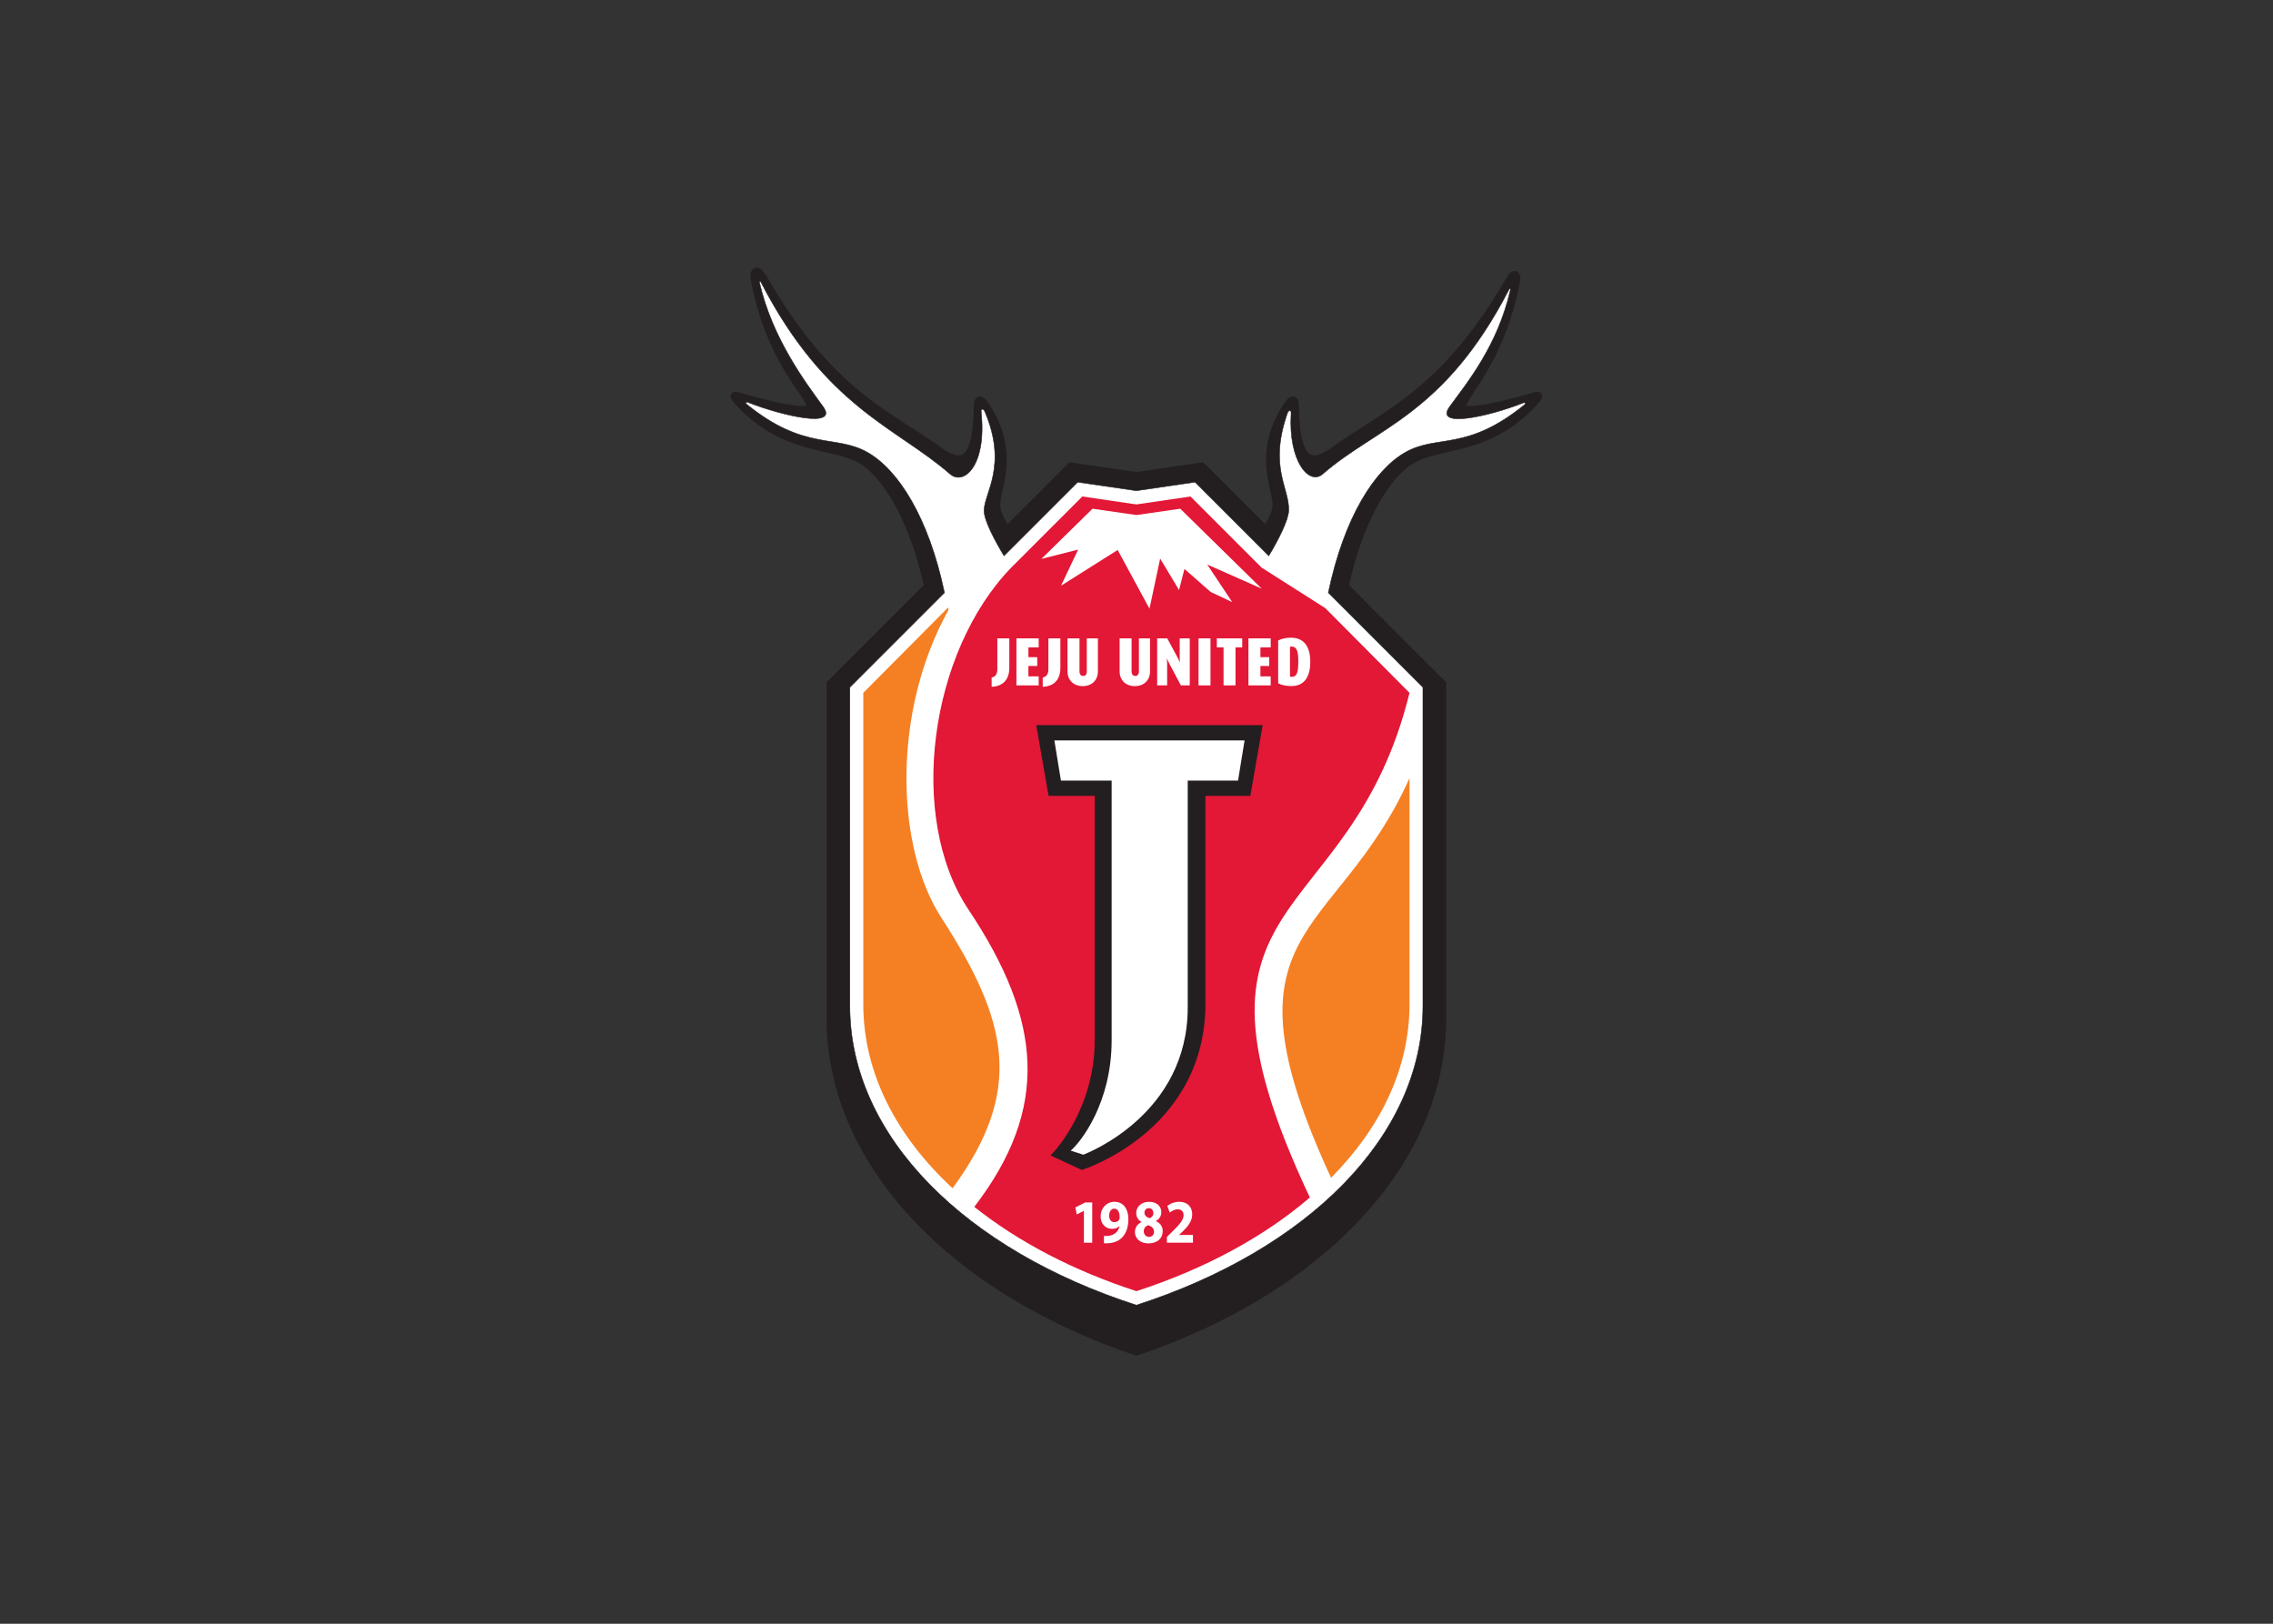 <svg clip-rule="evenodd" fill-rule="evenodd" viewBox="0 0 560 400" xmlns="http://www.w3.org/2000/svg"><rect x="0" y="0" width="560" height="400" fill="#333333" stroke="none"/><g transform="matrix(1.067 0 0 1.067 180 65.935)"><path d="m93.485 251.155c-42.179-14.199-71.32-43.656-71.34-77.903v-77.51l22.444-22.448c-2.882-13.205-8.509-23.969-14.401-27.828-6.177-4.203-18.294-1.649-29.564-14.439-.322-.45-.594-.815-.623-1.383-.013-.239.117-.585.375-.765.248-.181.504-.216.75-.219.314.003.648.065 1.064.192 4.822 1.459 11.481 3.089 14.29 3.08.482.009.841-.062.967-.111.01-.24-.489-1.207-1.38-2.477-.906-1.343-2.175-3.136-3.556-5.442-2.758-4.612-5.97-11.282-7.753-20.647-.079-.423-.16-.908-.16-1.385.002-.401.045-.815.291-1.207.239-.409.759-.68 1.276-.662.768.117.923.509 1.37.932.379.437.754.951 1.008 1.397 15.015 26.184 28.868 31.039 40.118 39.221 1.72 1.262 3.046 1.784 3.934 1.776 1.174-.01 1.949-.793 2.597-2.818.606-1.983.888-4.967.988-8.639v-.086c.003-.572.076-1.018.287-1.399.194-.38.654-.656 1.06-.642.818.053 1.328.586 1.766 1.137 3.472 5.115 4.471 9.668 4.467 13.468-.008 4.78-1.543 8.44-1.509 10.417-.018 1.201.684 2.806 1.739 4.425l14.26-14.261 15.444 2.252 15.448-2.252 14.261 14.263c1.051-1.621 1.752-3.226 1.739-4.427.031-1.977-1.506-5.637-1.515-10.417 0-3.8.996-8.353 4.483-13.478.42-.541.932-1.077 1.755-1.127.401-.014.862.262 1.056.644.209.379.281.825.284 1.399v.052c.102 3.678.386 6.68.999 8.671.644 2.025 1.42 2.808 2.594 2.812.883.014 2.208-.508 3.932-1.77 11.247-8.182 25.455-13.132 40.466-39.316.516-.857 1.057-1.432 1.869-1.475.912.018 1.29.913 1.29 1.703 0 .236-.025.483-.073.758-1.777 9.345-4.901 16.016-7.574 20.631-2.653 4.49-4.852 7.342-4.768 7.967.027.012.066.023.115.036.176.048.479.077.857.077 2.812.009 9.468-1.621 14.292-3.08.415-.127.747-.192 1.061-.192.243 0 .5.038.747.219.261.184.388.526.375.767-.03.563-.3.931-.647 1.412-11.239 12.759-23.363 10.205-29.537 14.408-5.892 3.859-11.518 14.623-14.398 27.828l22.442 22.448v77.51c-.016 34.247-29.16 63.704-71.344 77.903l-.209.066z" fill="#231f20" fill-rule="nonzero"/><path d="m183.478 31.257c-.059-.095-.227-.121-.481-.022-8.016 3.152-20.675 5.958-16.96.844 3.88-5.35 11.024-13.919 13.996-26.857.054-.262.019-.338-.052-.363-.088-.047-.202.087-.281.241-14.976 28.93-30.519 31.696-42.952 42.53-3.199 2.789-7.978-2.998-7.331-13.846.046-.74-.16-.744-.16-.744s-.428-.178-.679.536c-4.391 12.535.481 17.232.29 22.519-.078 2.238-2.351 6.691-4.602 10.439l-17.011-17.01-13.557 1.977-13.557-1.977-17.015 17.01c-2.248-3.748-4.6-8.201-4.6-10.439 0-4.063 5.529-10.317.174-22.861-.292-.694-.676-.536-.676-.536s-.237.006-.158.745c1.299 12.266-4.023 16.976-7.217 14.187-12.439-10.834-28.647-15.301-43.618-44.234-.078-.159-.2-.291-.29-.246-.066.023-.098.105-.049.363 2.969 12.941 10.78 23.216 14.663 28.566 3.715 5.114-9.338 2.168-17.353-.984-.252-.095-.422-.072-.482.022-.058.097-.004.253.186.415 13.379 10.863 20.481 6.904 27.898 11.112 7.069 4.002 14.12 14.959 17.78 32.398l-21.844 21.844v73.582c0 30.245 26.938 56.422 66.158 69.063 39.221-12.642 66.158-38.818 66.158-69.063v-73.582l-21.844-21.844c3.662-17.439 10.706-28.396 17.78-32.398 7.416-4.208 14.125-.115 27.501-10.977.19-.158.243-.316.185-.41" fill="#fff" fill-rule="nonzero"/><path d="m183.478 31.257c-.059-.095-.227-.121-.481-.022-8.016 3.152-20.675 5.958-16.96.844 3.88-5.35 11.024-13.919 13.996-26.857.054-.262.019-.338-.052-.363-.088-.047-.202.087-.281.241-14.976 28.93-30.519 31.696-42.952 42.53-3.199 2.789-7.978-2.998-7.331-13.846.046-.74-.16-.744-.16-.744s-.428-.178-.679.536c-4.391 12.535.481 17.232.29 22.519-.078 2.238-2.351 6.691-4.602 10.439l-17.011-17.01-13.557 1.977-13.557-1.977-17.015 17.01c-2.248-3.748-4.6-8.201-4.6-10.439 0-4.063 5.529-10.317.174-22.861-.292-.694-.676-.536-.676-.536s-.237.006-.158.745c1.299 12.266-4.023 16.976-7.217 14.187-12.439-10.834-28.647-15.301-43.618-44.234-.078-.159-.2-.291-.29-.246-.066.023-.098.105-.049.363 2.969 12.941 10.78 23.216 14.663 28.566 3.715 5.114-9.338 2.168-17.353-.984-.252-.095-.422-.072-.482.022-.058.097-.004.253.186.415 13.379 10.863 20.481 6.904 27.898 11.112 7.069 4.002 14.12 14.959 17.78 32.398l-21.844 21.844v73.582c0 30.245 26.938 56.422 66.158 69.063 39.221-12.642 66.158-38.818 66.158-69.063v-73.582l-21.844-21.844c3.662-17.439 10.706-28.396 17.78-32.398 7.416-4.208 14.125-.115 27.501-10.977.19-.158.243-.316.185-.41z" fill="none" stroke="#231f20" stroke-width=".11"/><path d="m50.207 78.479-19.57 19.686v71.925c0 15.799 7.628 30.439 20.62 42.458 16.415-22.413 13.06-38.298-2.572-62.428-10.699-16.529-11.395-47.728 1.642-71.117z" fill="#f58024" fill-rule="nonzero"/><path d="m156.759 117.866c-16.945 37.75-45.16 33.766-18.113 92.262 11.456-11.536 18.113-25.279 18.113-40.037z" fill="#f58024" fill-rule="nonzero"/><path d="m156.759 98.165-19.438-19.549-14.734-9.376-16.402-16.407-12.488 1.834-12.485-1.834-16.407 16.407c-18.852 19.484-24.123 57.62-9.864 78.991 17.008 25.509 18.818 45.818 1.327 68.611 10.167 8.088 22.913 14.749 37.429 19.46 15.79-5.125 29.493-12.557 40.049-21.622-34.003-72.201 9.235-60.478 23.013-116.515" fill="#e31736" fill-rule="nonzero"/><path d="m73.861 204.962.637-.658c-.009-.013 2.373-2.445 4.771-6.936 2.402-4.487 4.801-10.973 4.801-18.986v-56.426h-10.651l-2.711-15.564-.133-.766h52.281l-2.847 16.33-10.372-.006v48.869c-.617 28.692-28.272 37.401-28.32 37.419l-.246.072z" fill="#231f20" fill-rule="nonzero"/><g fill="#fff"><path d="m74.756 109.147 1.516 9.286h11.709v59.948c0 14.418-7.078 23.453-9.445 25.479l1.563.506 1.324.433c1.132-.433 24.126-9.399 24.126-33.99v-52.376h11.618l1.51-9.286z" fill-rule="nonzero"/><path d="m60.274 96.763v-2.145c.737-.08 1.312-.709 1.312-1.845v-7.182h2.764v6.834c.001 2.868-1.69 4.275-4.076 4.338" fill-rule="nonzero"/><path d="m65.996 96.446v-10.855h5.14v2.08h-2.371v2.259h2.035v2.036h-2.035v2.396h2.371v2.084z" fill-rule="nonzero"/><path d="m72.07 96.763v-2.145c.735-.08 1.307-.709 1.307-1.845v-7.182h2.767v6.834c.001 2.868-1.686 4.275-4.074 4.338" fill-rule="nonzero"/><path d="m81.311 96.622c-1.969 0-3.521-1.25-3.521-3.422v-7.609h2.769v7.572c0 .773.345 1.106.853 1.106.528 0 .835-.348.835-1.124v-7.554h2.564v7.592c0 2.189-1.534 3.439-3.5 3.439" fill-rule="nonzero"/><path d="m93.341 96.622c-1.967 0-3.516-1.25-3.516-3.422v-7.609h2.762v7.572c0 .773.352 1.106.856 1.106.527 0 .836-.348.836-1.124v-7.554h2.57v7.592c0 2.189-1.537 3.439-3.508 3.439" fill-rule="nonzero"/><path d="m103.967 96.446-2.752-5.191c-.265-.506-.445-1.028-.445-1.028h-.031s.058.541.058 1.108v5.111h-2.302v-10.855h2.328l2.445 4.542c.278.506.46.995.46.995h.027s-.057-.518-.057-1.04v-4.497h2.323v10.855z" fill-rule="nonzero"/><path d="m108.042 85.59h2.764v10.855h-2.764z"/><path d="m116.583 87.671v8.775h-2.762v-8.775h-1.551v-2.08h5.862v2.08z" fill-rule="nonzero"/><path d="m119.568 96.446v-10.855h5.14v2.08h-2.377v2.259h2.042v2.036h-2.042v2.396h2.377v2.084z" fill-rule="nonzero"/><path d="m129.497 96.604c-1.297 0-2.32-.236-3.062-.648v-9.877c.769-.383 1.692-.649 2.92-.649 3.382 0 4.494 2.514 4.494 5.588-.001 2.983-1.058 5.586-4.352 5.586m.027-9.119c-.141 0-.255.013-.363.045v6.881c.095.031.254.062.4.062 1.093 0 1.523-.787 1.523-3.535 0-2.521-.403-3.453-1.56-3.453" fill-rule="nonzero"/><path d="m110.837 74.868-6.045-5.306-1.248 4.863-4.359-7.258-2.465 11.576-7.348-13.557-13.079 8.247 3.95-8.34-8.488 2.152 11.81-11.588 10.132 1.459 10.133-1.459 18.797 18.451-12.58-5.568 5.786 8.685z" fill-rule="nonzero"/><path d="m81.574 217.757h-.024l-1.622.844-.324-1.633 2.256-1.141h1.638v9.288h-1.924z" fill-rule="nonzero"/><path d="m86.204 223.544c.261.04.472.031.863 0 .61-.027 1.225-.229 1.688-.567.559-.405.925-1.022 1.07-1.721l-.024-.014c-.399.433-.945.676-1.73.676-1.434 0-2.635-1.087-2.635-2.903s1.331-3.344 3.2-3.344c2.181 0 3.21 1.828 3.21 3.997 0 1.946-.56 3.347-1.475 4.276-.806.812-1.935 1.243-3.261 1.302-.33.027-.672.016-.906 0zm2.367-6.289c-.67 0-1.166.654-1.166 1.632 0 .8.406 1.487 1.204 1.487.564 0 .929-.275 1.122-.6.07-.144.094-.291.094-.563.013-.986-.341-1.957-1.239-1.957h-.015z" fill-rule="nonzero"/><path d="m96.644 215.671c1.99 0 2.809 1.253 2.809 2.383 0 .805-.39 1.588-1.242 2.045v.049c.837.339 1.566 1.108 1.566 2.297 0 1.689-1.292 2.829-3.264 2.829-2.156 0-3.149-1.329-3.149-2.586 0-1.116.59-1.892 1.513-2.328v-.026c-.819-.478-1.223-1.233-1.223-2.049 0-1.572 1.292-2.613 2.978-2.613h.012zm-.038 8.102c.691 0 1.162-.502 1.162-1.155 0-.819-.563-1.303-1.337-1.531-.646.201-1.028.712-1.028 1.383-.013.674.461 1.304 1.187 1.304h.016zm-.028-6.629c-.679 0-1.018.496-1.018 1.07 0 .629.508 1.024 1.187 1.254.458-.14.864-.599.864-1.171 0-.581-.302-1.153-1.021-1.153z" fill-rule="nonzero"/><path d="m100.736 225.116v-1.316l1.085-1.071c1.867-1.828 2.766-2.873 2.777-3.96 0-.755-.402-1.356-1.383-1.356-.728 0-1.369.399-1.816.759l-.557-1.543c.626-.533 1.631-.957 2.764-.957 1.936 0 2.98 1.226 2.98 2.912 0 1.564-1.019 2.804-2.26 4.002l-.782.721v.021h3.214v1.788z" fill-rule="nonzero"/></g></g></svg>